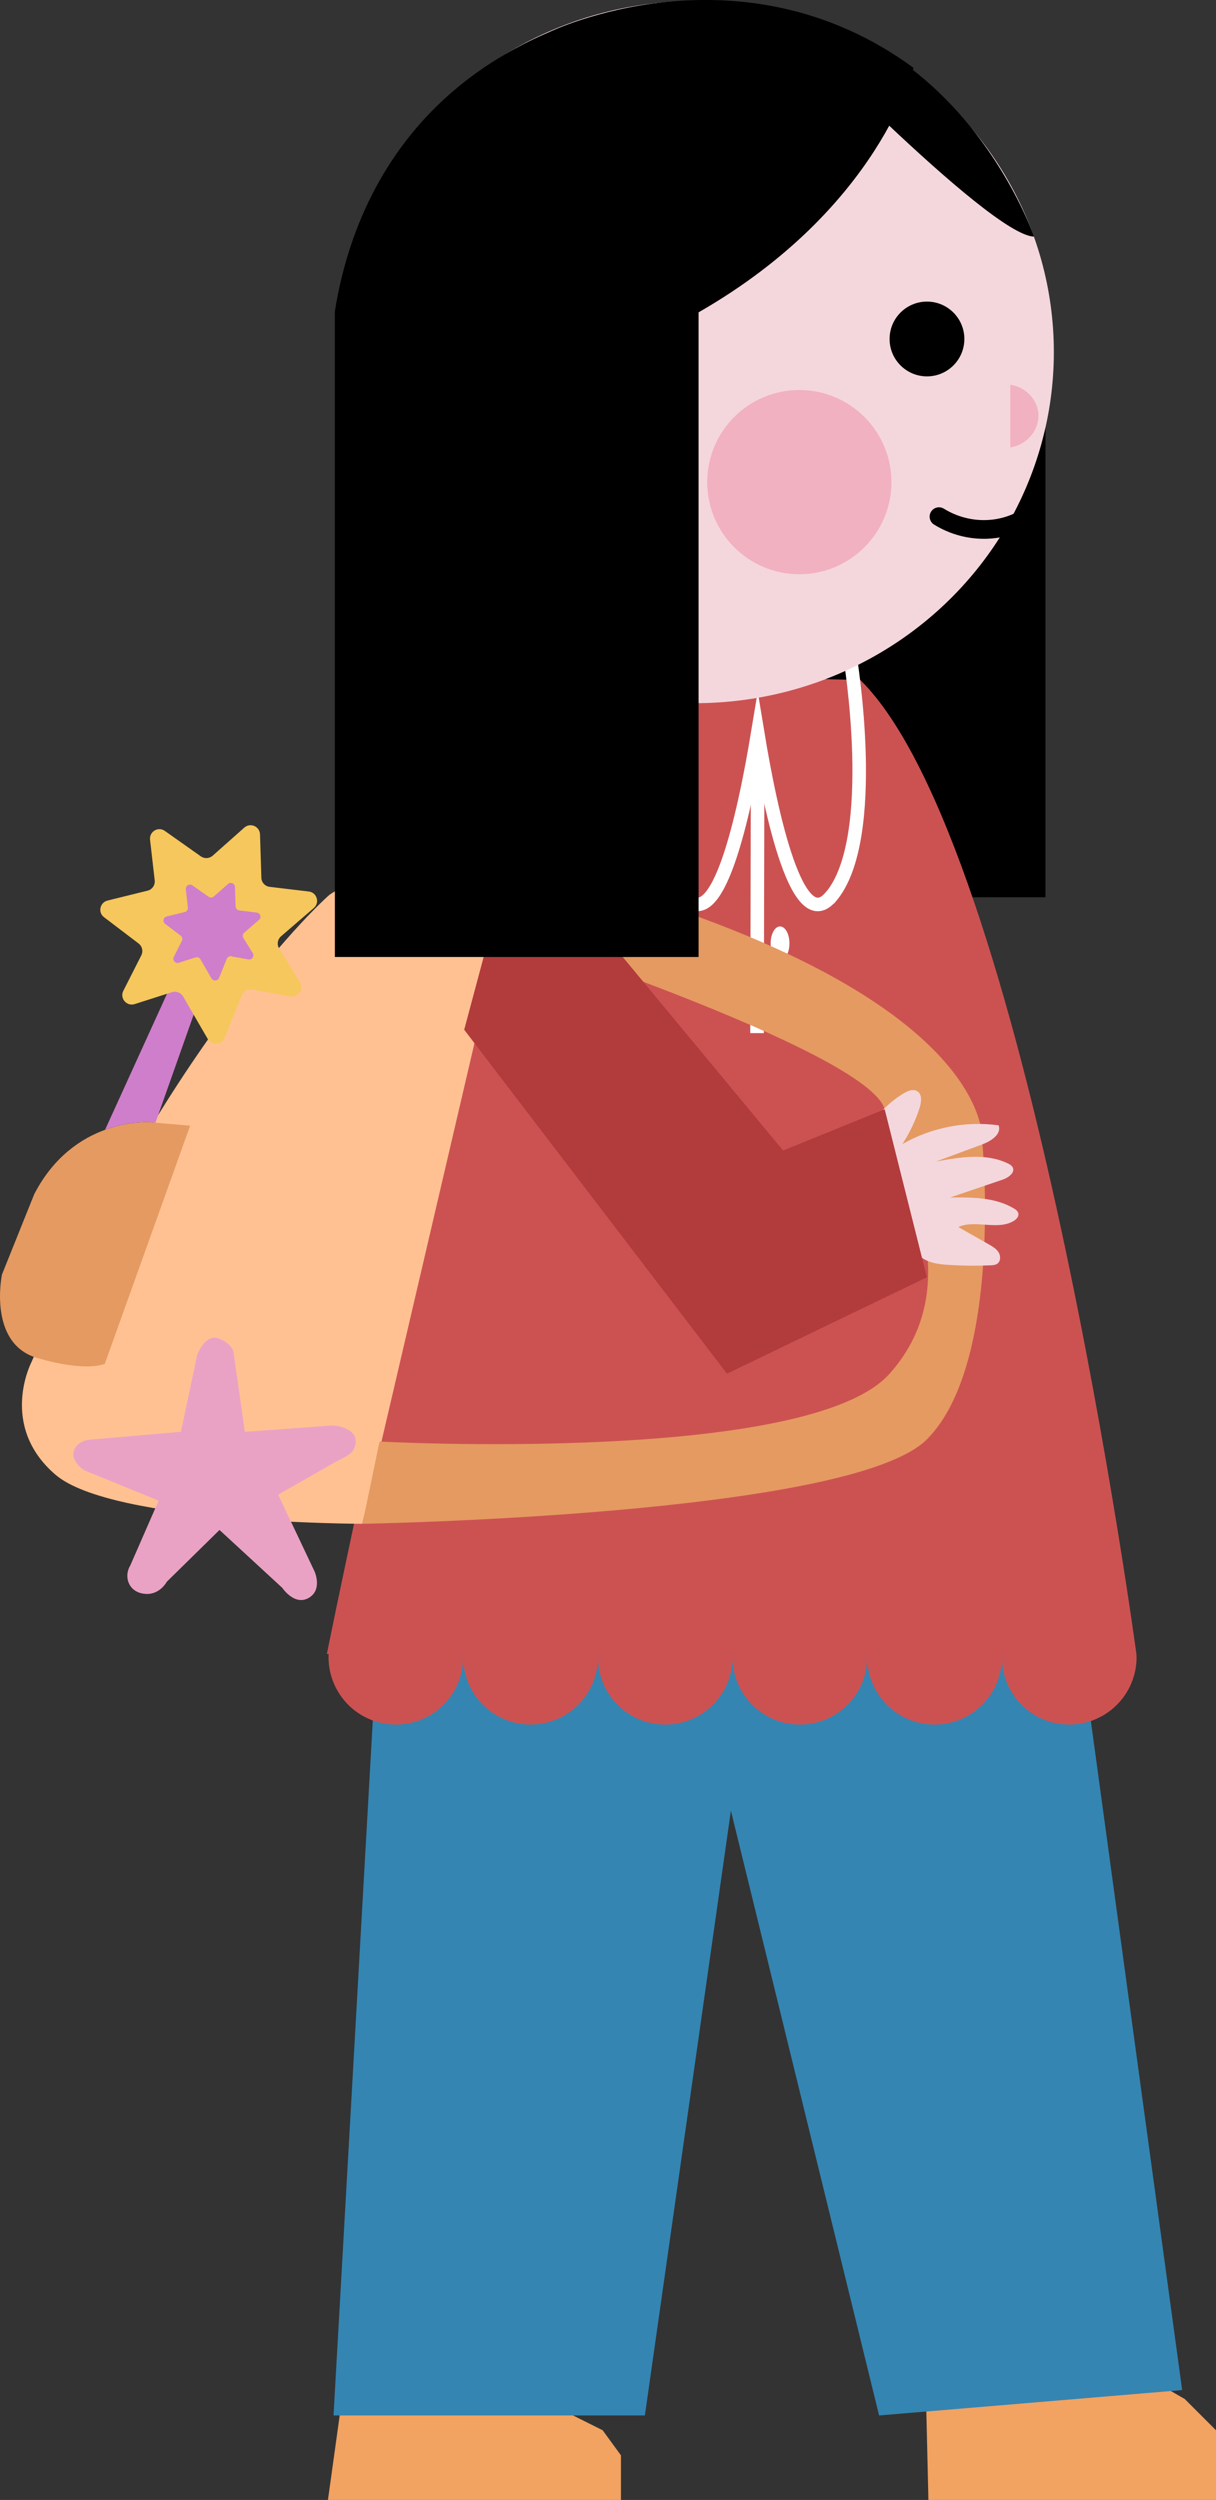 <?xml version="1.0" encoding="UTF-8"?>
<svg id="Calque_2" xmlns="http://www.w3.org/2000/svg" viewBox="0 0 143.76 295.51">
  <rect x="0" y="0" width="143.76" height="295.51" fill="#333333" stroke="none"/>
  <defs>
    <style>
      .cls-1 {
        stroke: #000;
        stroke-linecap: round;
        stroke-width: 2.21px;
      }

      .cls-1, .cls-2 {
        fill: none;
        stroke-miterlimit: 10;
      }

      .cls-3 {
        fill: #f6c75c;
      }

      .cls-4 {
        fill: #eaa2c4;
      }

      .cls-5 {
        fill: #cf7ecb;
      }

      .cls-6 {
        fill: #f2b1c0;
      }

      .cls-7 {
        fill: #e59a61;
      }

      .cls-8 {
        fill: #fff;
      }

      .cls-2 {
        stroke: #fff;
        stroke-width: 1.6px;
      }

      .cls-9 {
        fill: #cc5252;
      }

      .cls-10 {
        fill: #f4d7dd;
      }

      .cls-11 {
        fill: #ffc192;
      }

      .cls-12 {
        fill: #3485b2;
      }

      .cls-13 {
        fill: #f2a261;
      }

      .cls-14 {
        fill: #b23b3b;
      }
    </style>
  </defs>
  <g id="fille">
    <polyline points="123.6 39.53 123.6 106.06 41.59 106.06 41.59 41.74"/>
    <path class="cls-13" d="M65.69,284.49c1.85.93,3.71,1.85,5.56,2.78.72.99,1.44,1.97,2.16,2.96v5.28h-34.64s1.48-10.64,1.48-10.64c8.48-.13,16.96-.26,25.45-.38Z"/>
    <path class="cls-13" d="M133.57,279.86c2.16,1.24,4.33,2.47,6.49,3.71,1.24,1.24,2.47,2.47,3.71,3.71v8.24h-34.01c-.09-3.98-.19-7.97-.28-11.95,8.03-1.24,16.06-2.47,24.1-3.71Z"/>
    <path class="cls-12" d="M44.71,192.1h82.71c4.11,30.14,8.23,60.28,12.34,90.42-11.94,1-23.89,2-35.83,3l-17.52-71.49-10.17,71.49h-36.81l5.28-93.42Z"/>
    <path class="cls-9" d="M101.72,80.38c-12.5-.29-25-.58-37.5-.87-.7.88-20.83,92.45-25.58,116h.21c-.2,4.39,3.17,8.11,7.55,8.33,4.39.23,8.13-3.15,8.35-7.54.01-.14.01-.27.01-.41,0,4.22,3.31,7.74,7.56,7.95,4.39.23,8.13-3.15,8.36-7.54.01-.14.01-.26.01-.4,0,4.22,3.3,7.73,7.55,7.94,4.39.23,8.14-3.15,8.36-7.54,0-.14,0-.27,0-.41,0-.13,0-.26-.02-.38h.03c-.01.13-.01.25-.01.38,0,4.22,3.3,7.74,7.56,7.95,4.39.23,8.13-3.15,8.35-7.54.01-.14.01-.27.01-.41,0,4.22,3.31,7.74,7.56,7.95,4.39.23,8.13-3.15,8.36-7.54.01-.14.01-.26.01-.4,0,4.22,3.3,7.73,7.55,7.94,4.39.23,8.13-3.15,8.36-7.54.01-.27.01-.53-.01-.79,0,0-12.87-95.65-32.64-115.13ZM54.76,195.88c0-.12,0-.25-.02-.37h.03c-.01.13-.01.24-.01.37ZM70.69,195.89c0-.13,0-.26-.02-.38h.03c-.01.13-.01.25-.01.38ZM102.53,195.88c0-.12,0-.25-.02-.37h.03c-.01.13-.01.24-.01.37ZM118.47,195.51c-.01.13-.01.25-.01.38,0-.13,0-.26-.02-.38h.03Z"/>
    <g>
      <path class="cls-2" d="M98.22,106c-3.91,4.65-7.02-9.49-8.64-19.32-1.63,9.84-4.74,23.96-8.64,19.31-5.84-6.93-2.24-28.48-2.24-28.48l11.02.46,10.76-.45s3.6,21.55-2.24,28.48Z"/>
      <line class="cls-2" x1="89.58" y1="86.68" x2="89.5" y2="122.12"/>
      <ellipse class="cls-8" cx="92.22" cy="111.51" rx="1.11" ry="2"/>
      <ellipse class="cls-8" cx="92.22" cy="119.51" rx="1.11" ry="2"/>
    </g>
    <ellipse class="cls-10" cx="82.18" cy="41.62" rx="42.41" ry="41.5"/>
    <circle class="cls-6" cx="94.5" cy="56.99" r="10.89"/>
    <circle cx="109.59" cy="40.07" r="4.42"/>
    <path class="cls-6" d="M119.44,45.48c1.78.25,3.14,1.66,3.31,3.31.2,1.91-1.23,3.78-3.31,4.1"/>
    <path d="M91.39,1.26s25.5,26.56,30.85,26.71c0,0-8.05-23.57-30.85-26.71Z"/>
    <path class="cls-11" d="M61.19,101.47l-18.36,78.65s-29.52-.02-36.27-5.8c-6.74-5.78-2.85-13.29-2.85-13.29.01-.01.01-.03.02-.04,16.1-38.06,34.91-54.94,34.91-54.94.33-.33.79-.62,1.33-.88,1.31-1.76,2.35-3.04,3.05-3.7,6.1-5.78,18.17,0,18.17,0Z"/>
    <path class="cls-7" d="M57.52,109.51s45.07,14.61,47.07,21.61,10.15,20.52.58,31.26c-9.58,10.74-60.3,8.02-60.3,8.02l-2.02,9.72s57.72-.96,66.73-9.98c9.01-9.02,6.57-34.88,6.57-34.88,0,0,2.64-19.45-56.96-33.8l-1.67,8.04Z"/>
    <path class="cls-10" d="M102.18,134.4c1-2.13,2.65-3.96,4.67-5.17.48-.29,1.1-.54,1.58-.25.61.36.51,1.27.3,1.94-.48,1.52-1.18,2.98-2.05,4.32,3.41-1.96,7.48-2.76,11.38-2.22.38,1.03-.88,1.86-1.9,2.24-1.83.68-3.67,1.36-5.5,2.04,2.85-.53,5.94-1.04,8.54.25.2.1.4.22.51.41.36.63-.49,1.25-1.18,1.48-2.07.7-4.13,1.41-6.2,2.11,2.57-.03,5.29-.03,7.51,1.28.24.14.49.32.55.59.09.38-.24.73-.58.92-1.91,1.12-4.5-.2-6.52.7,1.21.69,2.43,1.38,3.64,2.07.42.24.86.5,1.12.91s.27,1.03-.11,1.33c-.24.19-.57.21-.87.22-1.63.07-3.27.05-4.89-.05-1.2-.07-2.48-.23-3.4-1.01-.67-.56-1.05-1.38-1.42-2.18-1.76-3.81-3.52-7.63-5.28-11.44"/>
    <path class="cls-14" d="M109.58,150.98l-14.48,6.98-9.15,4.42-13.81-18.07-17.26-22.59c2.11-7.87,4.21-15.73,6.31-23.6,10.46,12.63,20.92,25.25,31.39,37.88l12.01-4.88,4.99,19.86Z"/>
    <path d="M108,8.02s-3.91,16.56-25.41,28.9v76.2h-43V36.81c.42-2.67,1.11-5.63,2.2-8.69,3.17-8.88,9.74-18.6,23.19-24.35,0,0,22.43-10.85,43.02,4.25Z"/>
    <path class="cls-7" d="M22.48,133.06l-10.09,28.15s-2.11,1.03-7.99-.69c-5.87-1.71-4.17-9.86-4.17-9.86l3.82-9.51c2.31-4.46,5.59-6.59,8.37-7.6,3-1.1,5.41-.89,5.41-.89l.55.05,4.1.35Z"/>
    <path class="cls-1" d="M111.01,61.07c3.45,2.13,7.8,2,10.93-.3"/>
    <path class="cls-4" d="M21.39,169.24l1.92-9.1s.96-2.61,2.63-1.9,1.68,1.67,1.68,1.67l1.33,9.34,9.93-.72c.31-.04.82-.06,1.41.12.41.12,1.44.44,1.71,1.32.21.7-.18,1.35-.24,1.44-.29.46-.75.71-1.68,1.2-.2.11-.37.19-.48.24-2.24,1.28-4.47,2.55-6.71,3.83,1.44,3.03,2.87,6.07,4.31,9.1,0,0,.96,2.16-.72,3.11s-3.11-1.2-3.11-1.2l-7.42-6.84c-2.08,2.04-4.15,4.08-6.23,6.12-.05.09-.75,1.34-2.16,1.44-.21.01-1.48.07-2.16-.96-.46-.7-.46-1.64,0-2.4,1.12-2.55,2.24-5.11,3.35-7.66-2.93-1.2-5.86-2.4-8.79-3.59,0,0-1.51-.96-1.27-2.16s1.68-1.44,1.68-1.44l11.02-.96Z"/>
    <g>
      <path class="cls-5" d="M24.08,116.59l-1.19,3.37h0s-4.51,12.75-4.51,12.75l-.55-.05s-2.41-.21-5.41.89l7.32-16.07,1.07-2.35c.41-.89,1.54-1.19,2.32-.6l.42.31c.54.41.75,1.11.53,1.75Z"/>
      <path class="cls-3" d="M29.81,116.97l4.49.81c.95.17,1.66-.86,1.15-1.69l-2.45-3.98c-.29-.47-.19-1.07.22-1.43l3.88-3.35c.73-.63.37-1.84-.6-1.95l-4.62-.55c-.55-.07-.97-.52-.98-1.08l-.16-5.12c-.03-.95-1.15-1.43-1.86-.8l-3.74,3.32c-.39.34-.96.38-1.39.08l-4.26-3.01c-.79-.56-1.86.08-1.75,1.04l.55,4.81c.06.56-.3,1.08-.84,1.21l-4.74,1.17c-.91.23-1.16,1.41-.41,1.97l4.09,3.11c.43.33.56.91.32,1.39l-2.13,4.2c-.45.88.39,1.87,1.34,1.57l4.41-1.41c.5-.16,1.04.05,1.31.5l2.92,5.03c.47.81,1.66.72,2-.14l2.03-5.03c.2-.49.71-.78,1.23-.68Z"/>
      <path class="cls-5" d="M27.36,113.05l2.01.36c.42.08.74-.39.51-.75l-1.1-1.78c-.13-.21-.09-.48.1-.64l1.74-1.5c.33-.28.16-.82-.27-.87l-2.06-.25c-.25-.03-.43-.23-.44-.48l-.07-2.29c-.01-.42-.51-.64-.83-.36l-1.67,1.48c-.17.15-.43.17-.62.03l-1.91-1.34c-.35-.25-.83.04-.78.46l.24,2.15c.03.25-.13.48-.38.54l-2.12.52c-.41.1-.52.63-.18.88l1.83,1.39c.19.15.25.41.14.62l-.95,1.88c-.2.4.18.84.6.7l1.97-.63c.22-.07.47.02.58.23l1.3,2.25c.21.36.74.32.9-.06l.91-2.25c.09-.22.32-.35.55-.31Z"/>
    </g>
  </g>
</svg>